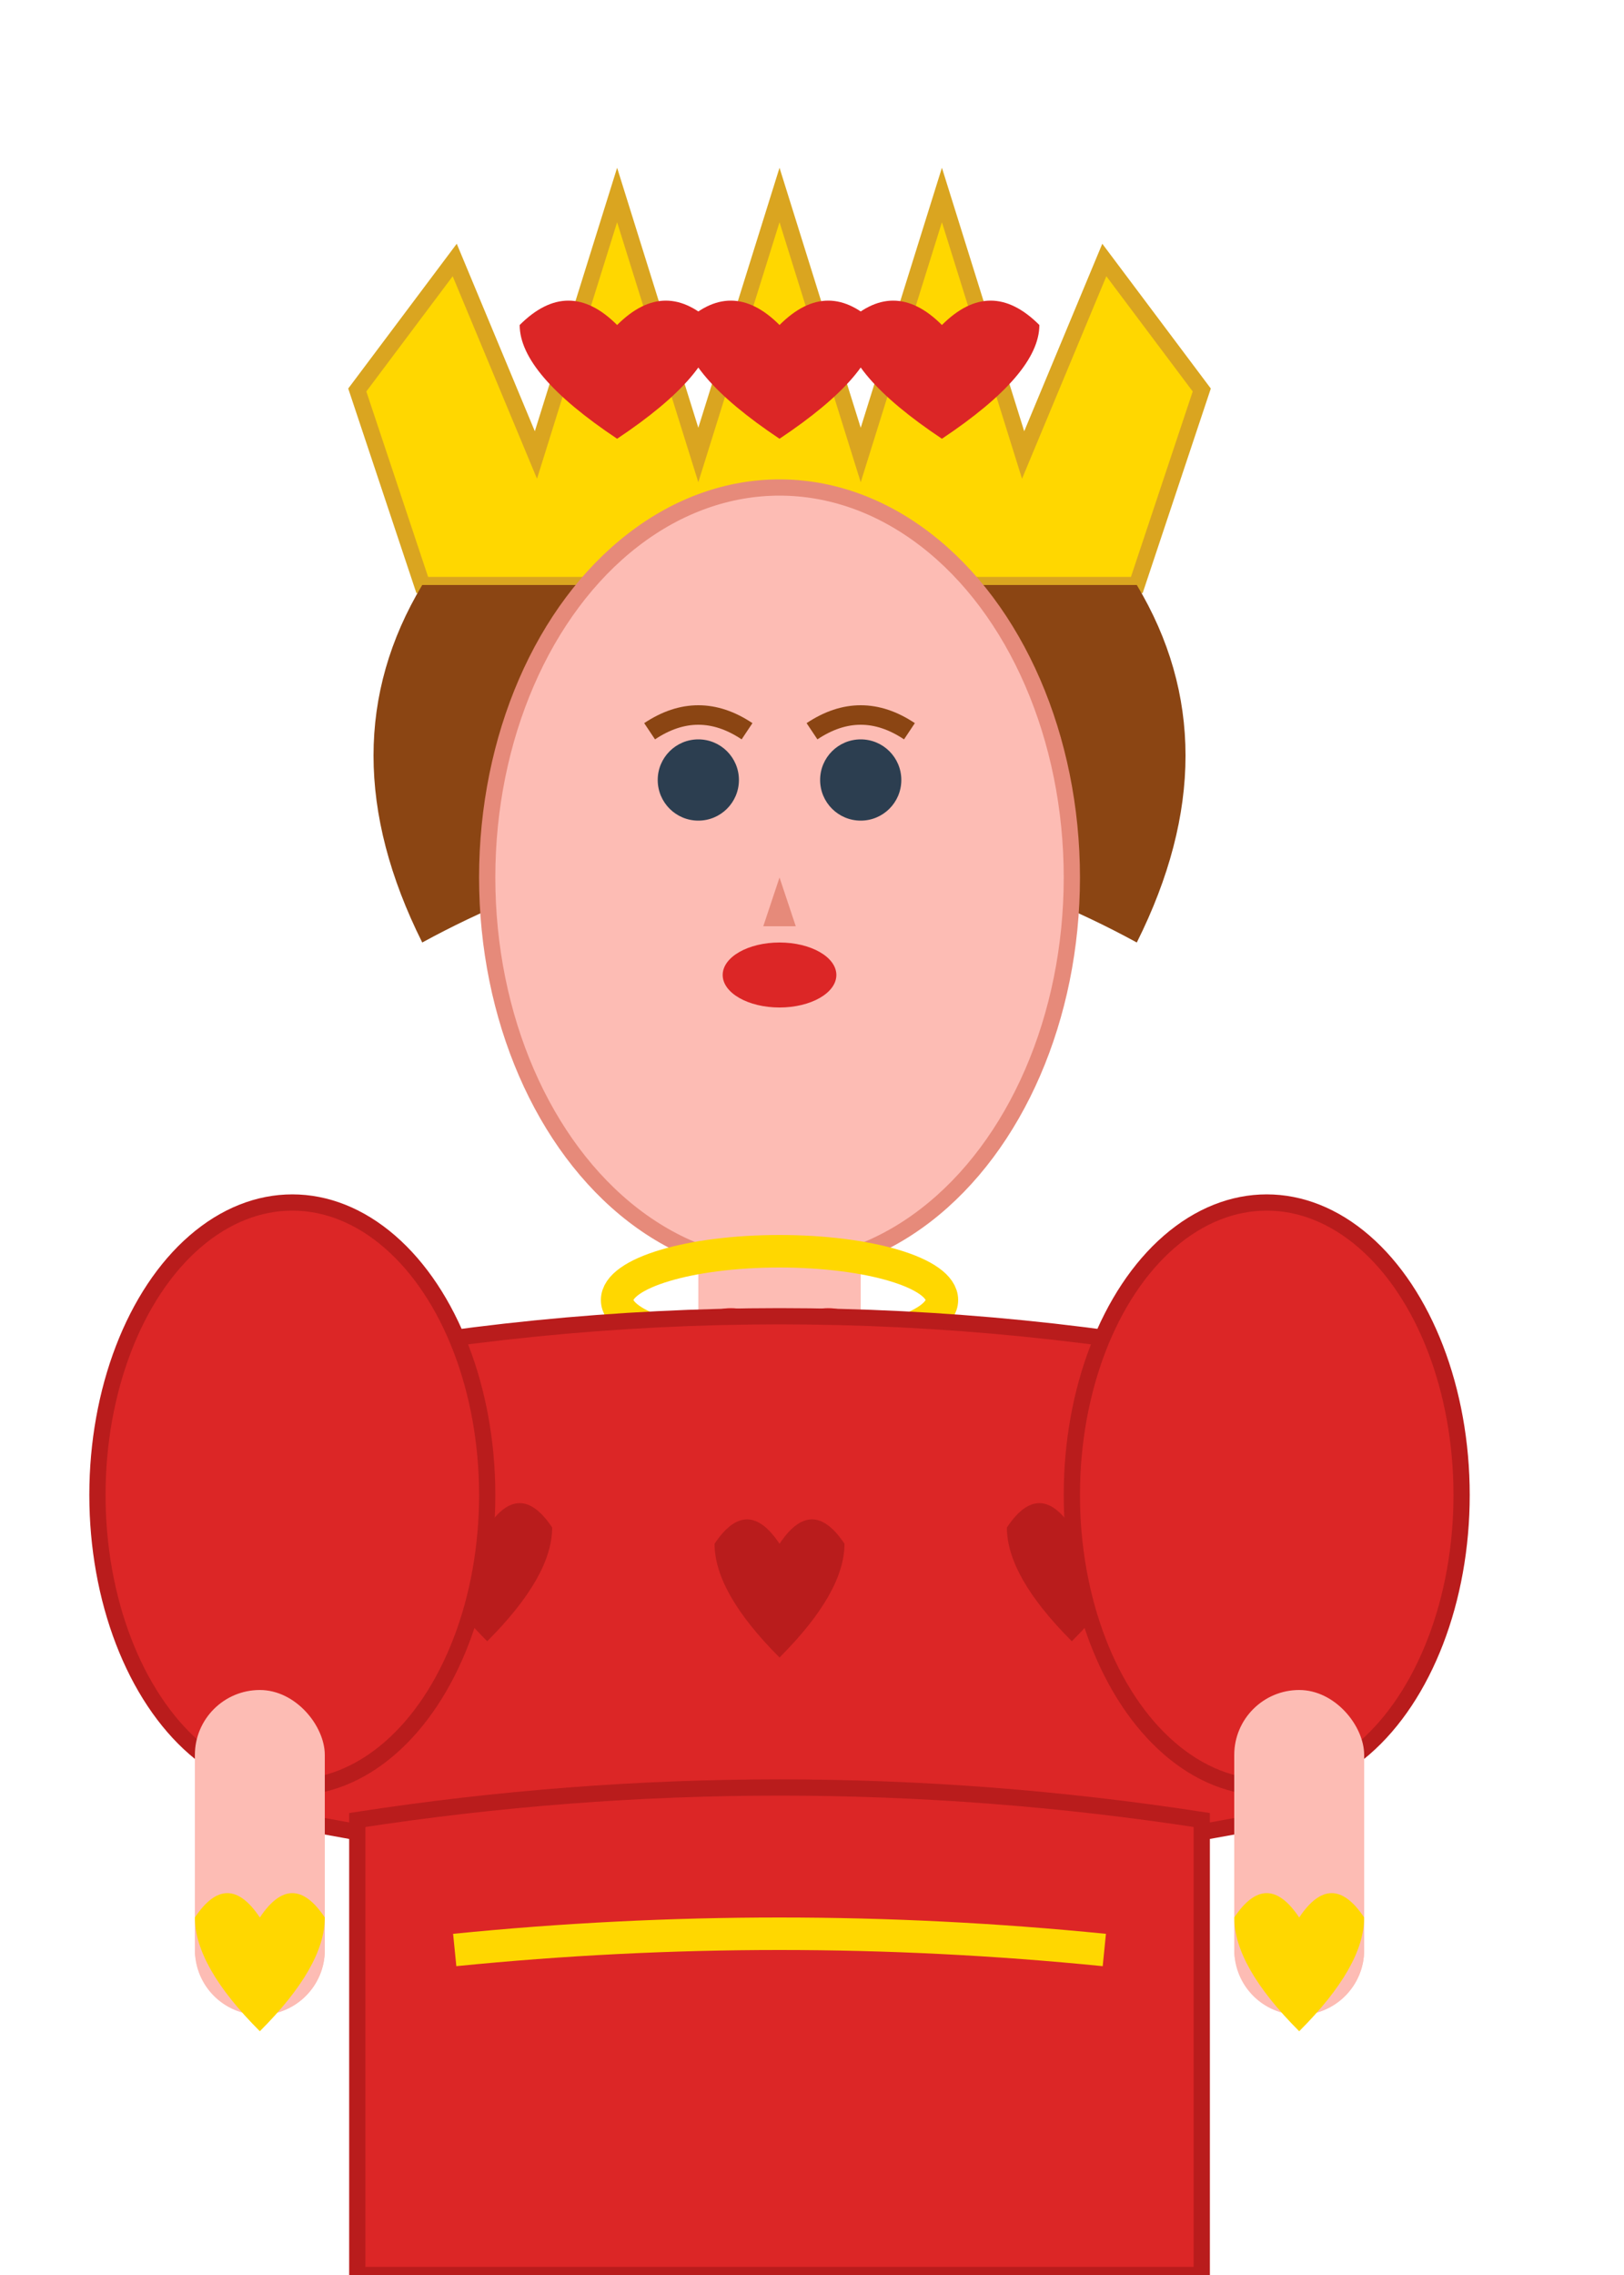 <svg viewBox="0 0 100 140" xmlns="http://www.w3.org/2000/svg">
  <!-- Crown -->
  <path d="M22 24 L28 16 L33 28 L38 12 L43 28 L48 12 L53 28 L58 12 L63 28 L68 16 L74 24 L70 36 L26 36 Z" 
        fill="#FFD700" stroke="#DAA520" stroke-width="1"/>
  
  <!-- Crown jewels (hearts) -->
  <path d="M38 20 Q35 17 32 20 Q32 23 38 27 Q44 23 44 20 Q41 17 38 20 Z" fill="#DC2626"/>
  <path d="M48 20 Q45 17 42 20 Q42 23 48 27 Q54 23 54 20 Q51 17 48 20 Z" fill="#DC2626"/>
  <path d="M58 20 Q55 17 52 20 Q52 23 58 27 Q64 23 64 20 Q61 17 58 20 Z" fill="#DC2626"/>

  <!-- Hair -->
  <path d="M26 36 Q20 46 26 58 Q48 46 70 58 Q76 46 70 36" fill="#8B4513"/>
  
  <!-- Face -->
  <ellipse cx="48" cy="54" rx="18" ry="24" fill="#FDBCB4" stroke="#E68A7A" stroke-width="1"/>

  <!-- Eyes -->
  <circle cx="43" cy="48" r="2.5" fill="#2C3E50"/>
  <circle cx="53" cy="48" r="2.5" fill="#2C3E50"/>
  <path d="M40 45 Q43 43 46 45" stroke="#8B4513" stroke-width="1.2" fill="none"/>
  <path d="M50 45 Q53 43 56 45" stroke="#8B4513" stroke-width="1.2" fill="none"/>

  <!-- Nose -->
  <path d="M48 54 L47 57 L49 57 Z" fill="#E68A7A"/>

  <!-- Lips -->
  <ellipse cx="48" cy="60" rx="3.5" ry="2" fill="#DC2626"/>
  
  <!-- Neck -->
  <rect x="43" y="74" width="10" height="10" fill="#FDBCB4"/>
  
  <!-- Necklace -->
  <ellipse cx="48" cy="80" rx="10" ry="3" fill="none" stroke="#FFD700" stroke-width="2"/>
  <path d="M48 82 Q45 79 42 82 Q42 85 48 89 Q54 85 54 82 Q51 79 48 82 Z" fill="#DC2626"/>

  <!-- Gown bodice -->
  <path d="M18 84 Q48 78 78 84 L78 112 Q48 118 18 112 Z" fill="#DC2626" stroke="#B91C1C" stroke-width="1"/>
  
  <!-- Heart decorations on bodice -->
  <path d="M30 94 Q28 91 26 94 Q26 97 30 101 Q34 97 34 94 Q32 91 30 94 Z" fill="#B91C1C"/>
  <path d="M48 95 Q46 92 44 95 Q44 98 48 102 Q52 98 52 95 Q50 92 48 95 Z" fill="#B91C1C"/>
  <path d="M66 94 Q64 91 62 94 Q62 97 66 101 Q70 97 70 94 Q68 91 66 94 Z" fill="#B91C1C"/>
  
  <!-- Sleeves -->
  <ellipse cx="18" cy="92" rx="12" ry="18" fill="#DC2626" stroke="#B91C1C" stroke-width="1"/>
  <ellipse cx="78" cy="92" rx="12" ry="18" fill="#DC2626" stroke="#B91C1C" stroke-width="1"/>
  
  <!-- Arms -->
  <rect x="12" y="104" width="8" height="20" fill="#FDBCB4" rx="4"/>
  <rect x="76" y="104" width="8" height="20" fill="#FDBCB4" rx="4"/>
  
  <!-- Hands with flowers -->
  <circle cx="16" cy="120" r="4" fill="#FDBCB4"/>
  <circle cx="80" cy="120" r="4" fill="#FDBCB4"/>
  <path d="M16 118 Q14 115 12 118 Q12 121 16 125 Q20 121 20 118 Q18 115 16 118 Z" fill="#FFD700"/>
  <path d="M80 118 Q78 115 76 118 Q76 121 80 125 Q84 121 84 118 Q82 115 80 118 Z" fill="#FFD700"/>
  
  <!-- Gown skirt -->
  <path d="M22 112 Q48 108 74 112 L74 140 L22 140 Z" fill="#DC2626" stroke="#B91C1C" stroke-width="1"/>
  
  <!-- Decorative trim -->
  <path d="M28 120 Q48 118 68 120" stroke="#FFD700" stroke-width="2" fill="none"/>
</svg>